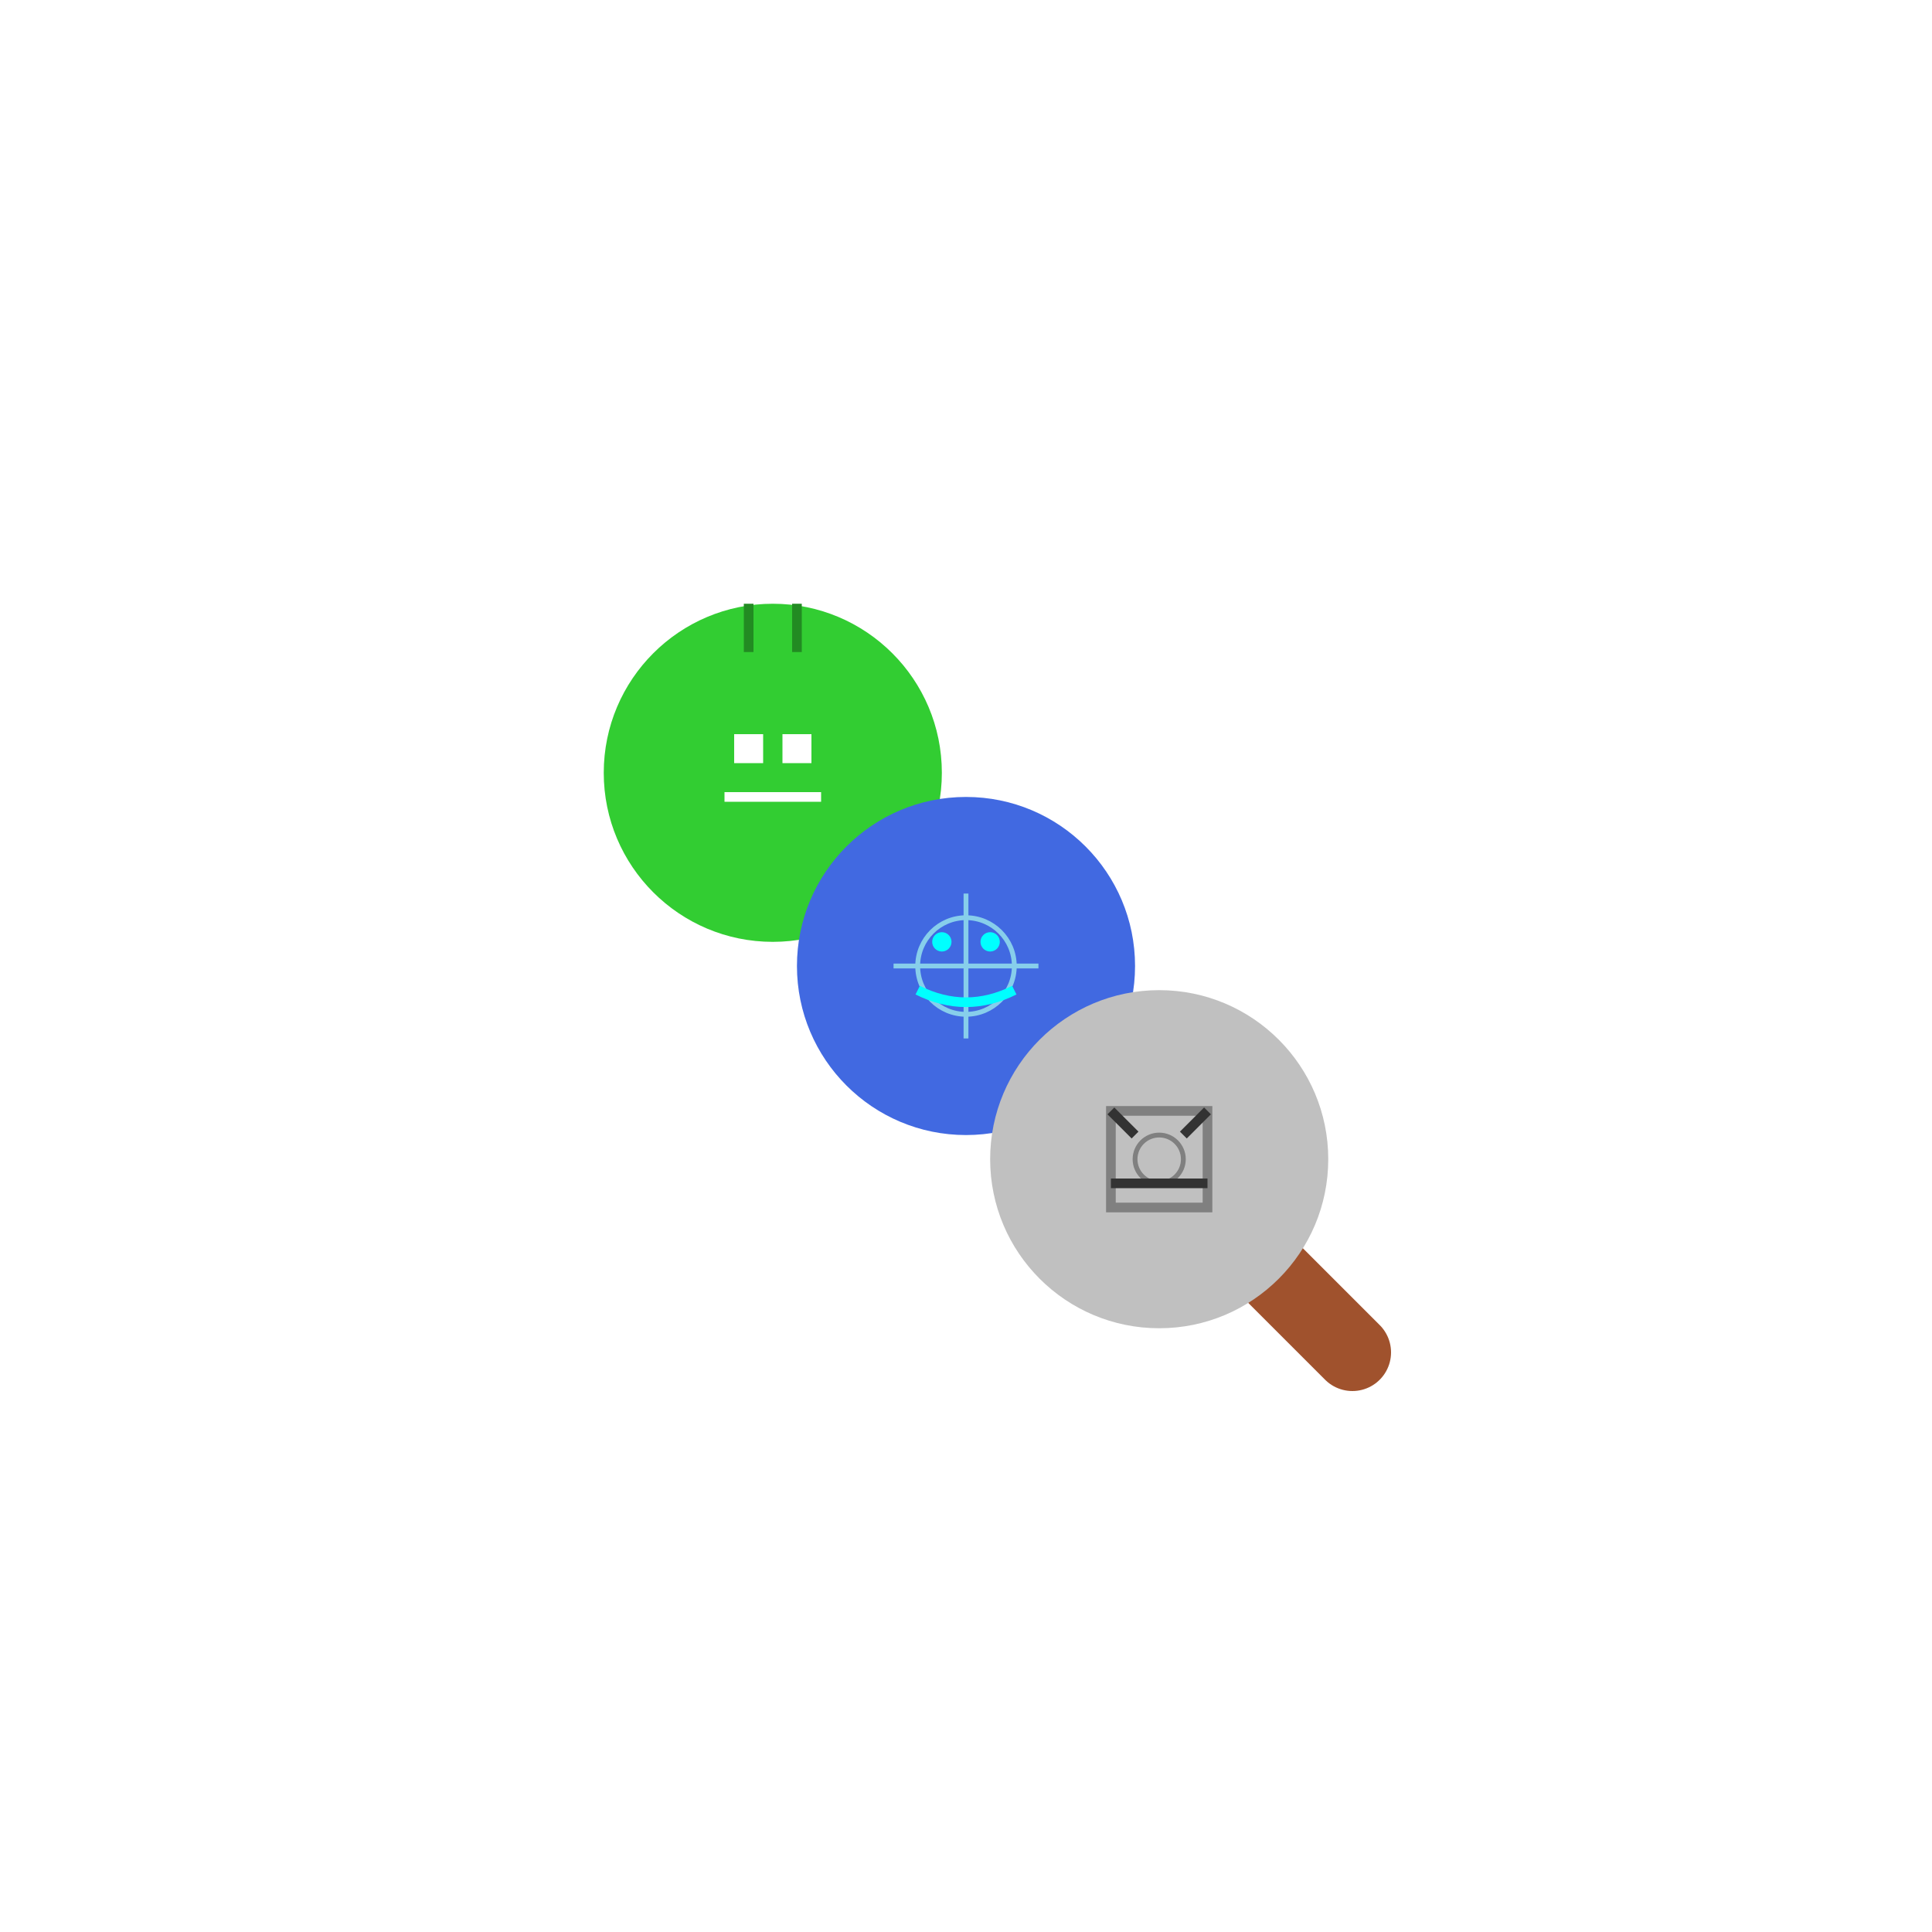 <?xml version="1.0" encoding="UTF-8"?>
<svg width="400" height="400" viewBox="0 0 400 400" fill="none" xmlns="http://www.w3.org/2000/svg">
    <!-- 대각선 막대와 손잡이 -->
    <path d="M160 160 L240 240" stroke="#A0522D" stroke-width="16" stroke-linecap="round"/>
    <path d="M240 240 L280 280" stroke="#A0522D" stroke-width="16" stroke-linecap="round"/>
    
    <!-- 상단 당고 (안드로이드) -->
    <circle cx="160" cy="160" r="35" fill="#32CD32"/>
    <!-- 안테나 -->
    <path d="M155 135 L155 125" stroke="#228B22" stroke-width="2"/>
    <path d="M165 135 L165 125" stroke="#228B22" stroke-width="2"/>
    <!-- 디지털 표정 -->
    <path d="M150 165 L170 165" stroke="#FFFFFF" stroke-width="2"/>
    <rect x="152" y="152" width="6" height="6" fill="#FFFFFF"/>
    <rect x="162" y="152" width="6" height="6" fill="#FFFFFF"/>

    <!-- 중간 당고 (회로) -->
    <circle cx="200" cy="200" r="35" fill="#4169E1"/>
    <!-- 회로 패턴 -->
    <path d="M185 200 L215 200" stroke="#87CEEB" stroke-width="1"/>
    <path d="M200 185 L200 215" stroke="#87CEEB" stroke-width="1"/>
    <circle cx="200" cy="200" r="10" stroke="#87CEEB" stroke-width="1" fill="none"/>
    <!-- 데이터 표정 -->
    <path d="M190 205 Q200 210 210 205" stroke="#00FFFF" stroke-width="2"/>
    <circle cx="195" cy="195" r="2" fill="#00FFFF"/>
    <circle cx="205" cy="195" r="2" fill="#00FFFF"/>

    <!-- 하단 당고 (로봇) -->
    <circle cx="240" cy="240" r="35" fill="#C0C0C0"/>
    <!-- 기계 부품 -->
    <rect x="230" y="230" width="20" height="20" stroke="#808080" stroke-width="2" fill="none"/>
    <circle cx="240" cy="240" r="5" stroke="#808080" stroke-width="1" fill="none"/>
    <!-- 메카닉 표정 -->
    <path d="M230 245 L250 245" stroke="#333333" stroke-width="2"/>
    <path d="M235 235 L230 230" stroke="#333333" stroke-width="2"/>
    <path d="M245 235 L250 230" stroke="#333333" stroke-width="2"/>
</svg> 